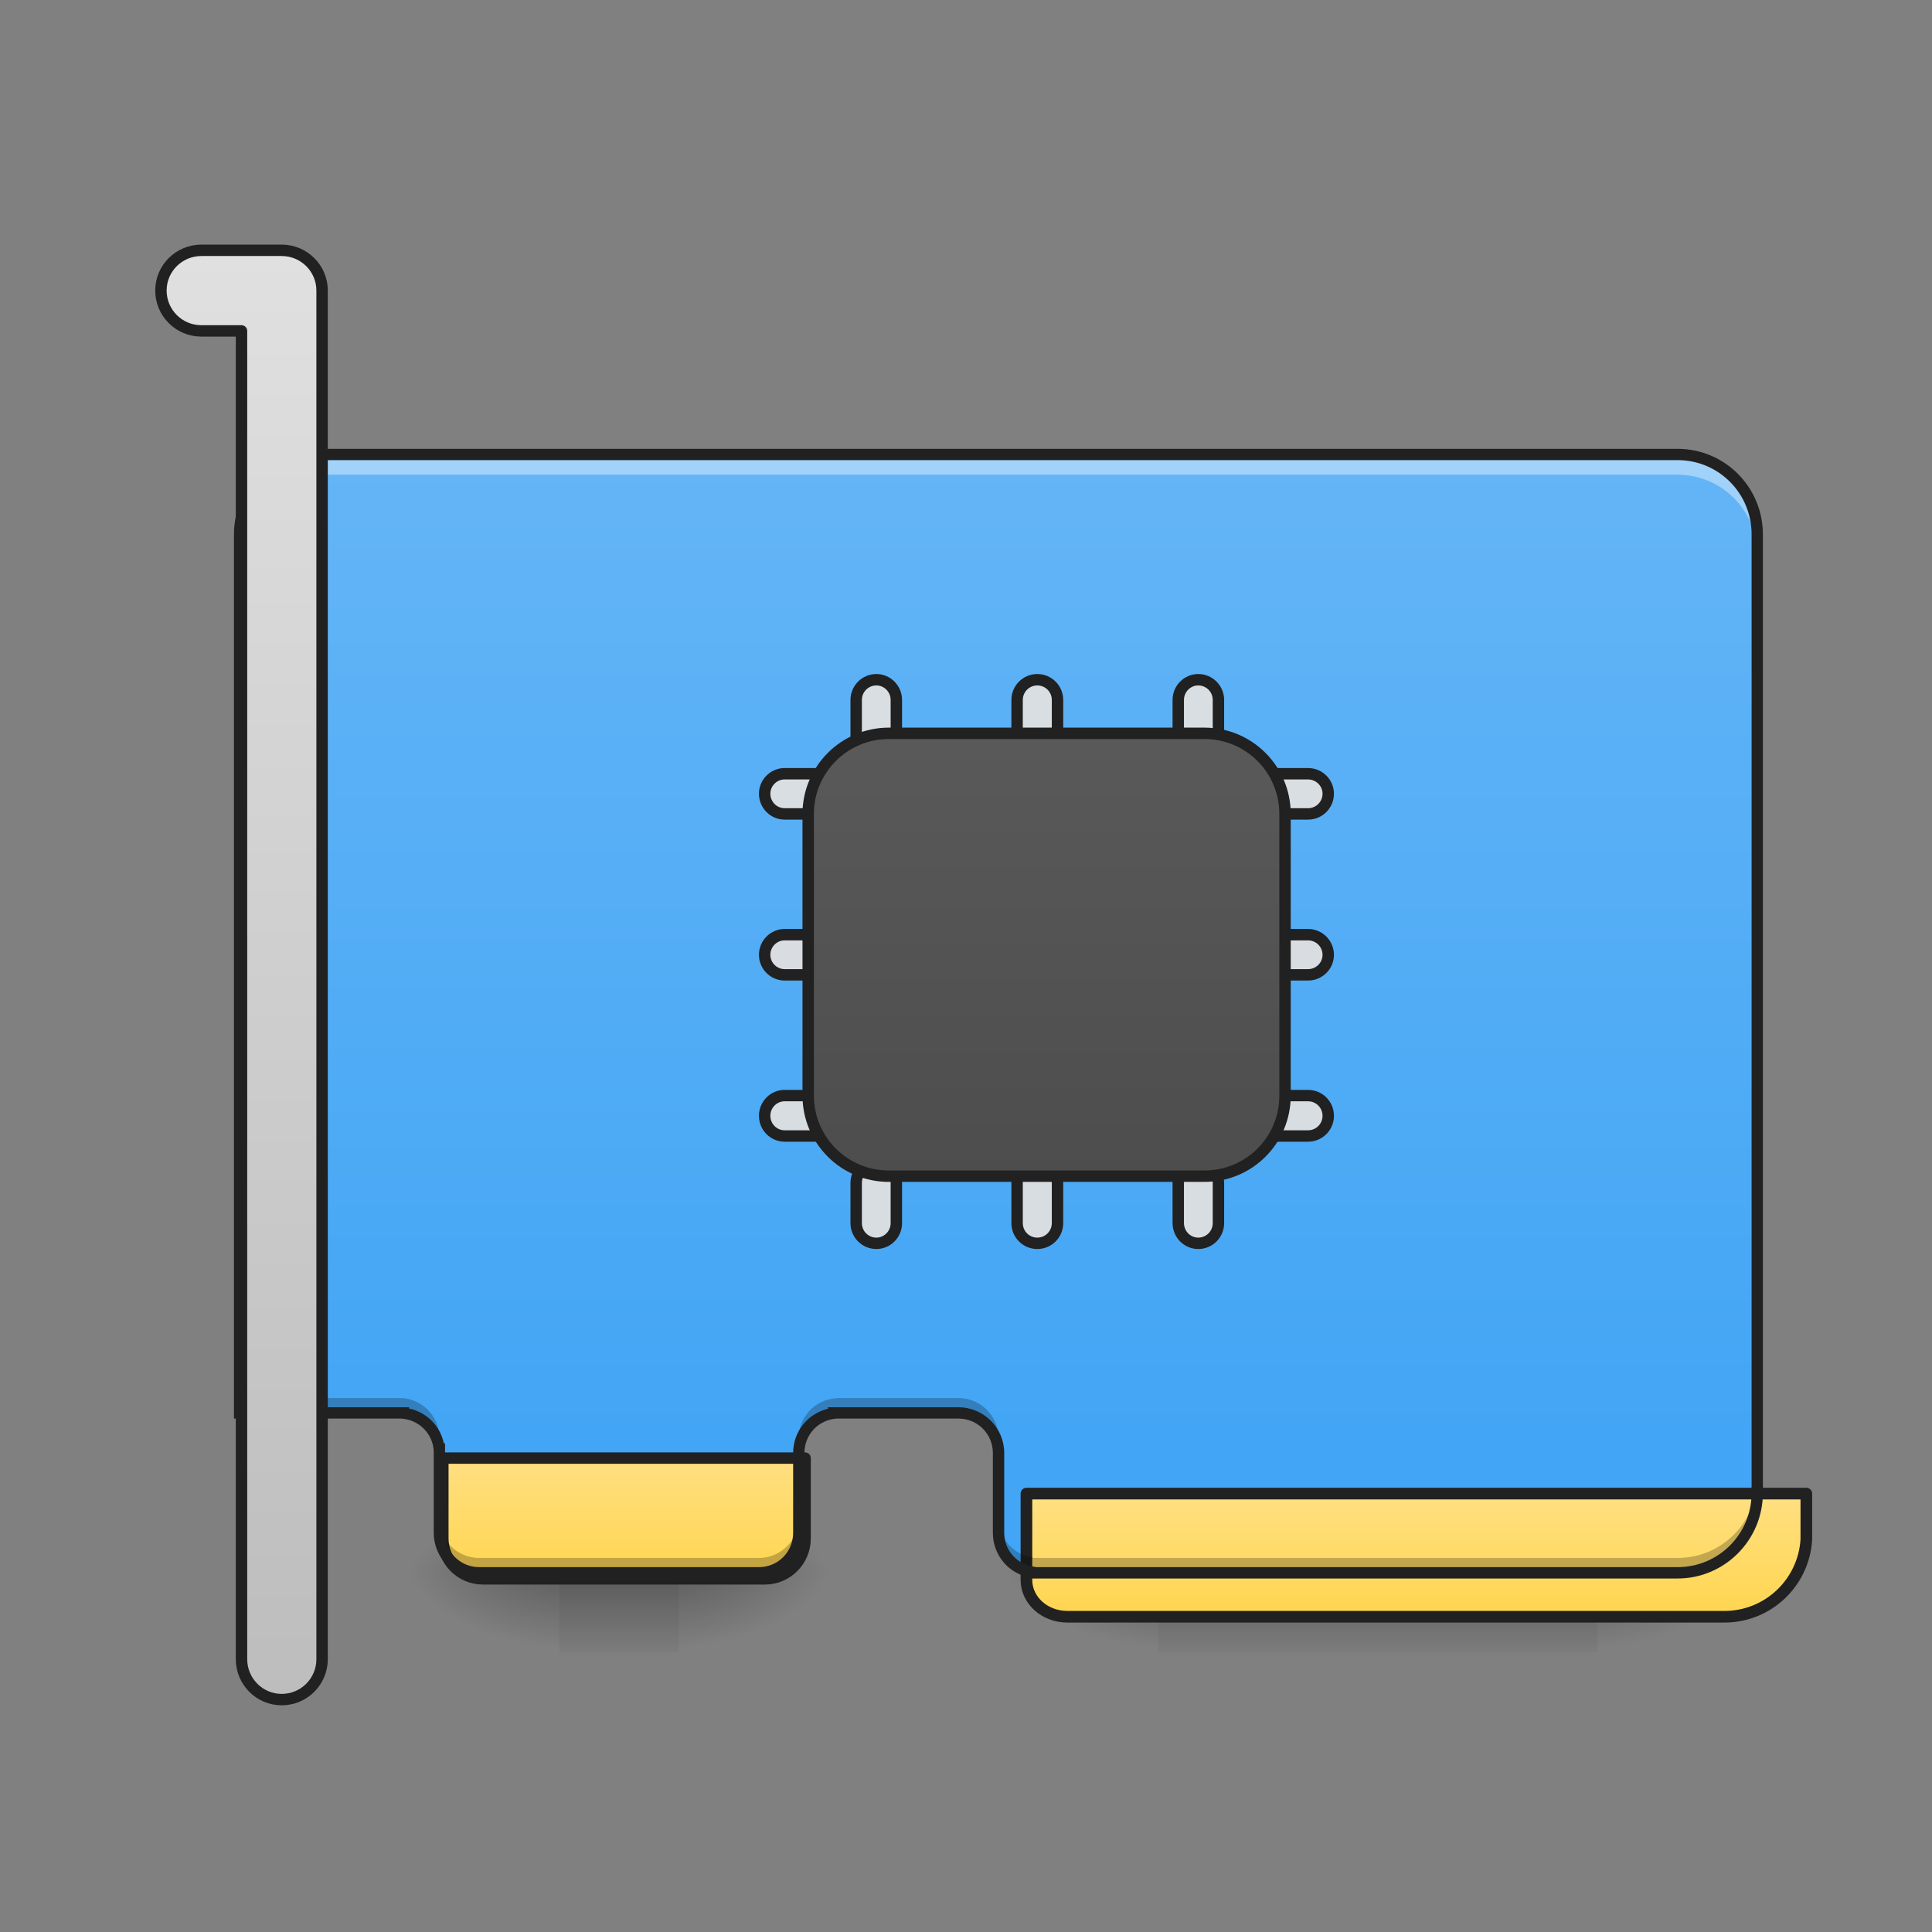 <?xml version="1.0" encoding="UTF-8"?>
<svg xmlns="http://www.w3.org/2000/svg" xmlns:xlink="http://www.w3.org/1999/xlink" width="32pt" height="32pt" viewBox="0 0 32 32" version="1.1">
<rect x="0" y="0" width="32" height="32" fill="#808080" stroke="none"/>
<defs>
<linearGradient id="linear0" gradientUnits="userSpaceOnUse" x1="349.25" y1="233.5" x2="349.25" y2="254.667" gradientTransform="matrix(0.063,0,0,0.063,-1.323,11.454)">
<stop offset="0" style="stop-color:rgb(0%,0%,0%);stop-opacity:0.275;"/>
<stop offset="1" style="stop-color:rgb(0%,0%,0%);stop-opacity:0;"/>
</linearGradient>
<radialGradient id="radial0" gradientUnits="userSpaceOnUse" cx="450.909" cy="189.579" fx="450.909" fy="189.579" r="21.167" gradientTransform="matrix(0,-0.078,-0.141,-0,52.792,61.611)">
<stop offset="0" style="stop-color:rgb(0%,0%,0%);stop-opacity:0.314;"/>
<stop offset="0.222" style="stop-color:rgb(0%,0%,0%);stop-opacity:0.275;"/>
<stop offset="1" style="stop-color:rgb(0%,0%,0%);stop-opacity:0;"/>
</radialGradient>
<radialGradient id="radial1" gradientUnits="userSpaceOnUse" cx="450.909" cy="189.579" fx="450.909" fy="189.579" r="21.167" gradientTransform="matrix(-0,0.078,0.141,0,-7.147,-9.512)">
<stop offset="0" style="stop-color:rgb(0%,0%,0%);stop-opacity:0.314;"/>
<stop offset="0.222" style="stop-color:rgb(0%,0%,0%);stop-opacity:0.275;"/>
<stop offset="1" style="stop-color:rgb(0%,0%,0%);stop-opacity:0;"/>
</radialGradient>
<radialGradient id="radial2" gradientUnits="userSpaceOnUse" cx="450.909" cy="189.579" fx="450.909" fy="189.579" r="21.167" gradientTransform="matrix(-0,-0.078,0.141,-0,-7.147,61.611)">
<stop offset="0" style="stop-color:rgb(0%,0%,0%);stop-opacity:0.314;"/>
<stop offset="0.222" style="stop-color:rgb(0%,0%,0%);stop-opacity:0.275;"/>
<stop offset="1" style="stop-color:rgb(0%,0%,0%);stop-opacity:0;"/>
</radialGradient>
<radialGradient id="radial3" gradientUnits="userSpaceOnUse" cx="450.909" cy="189.579" fx="450.909" fy="189.579" r="21.167" gradientTransform="matrix(0,0.078,-0.141,0,52.792,-9.512)">
<stop offset="0" style="stop-color:rgb(0%,0%,0%);stop-opacity:0.314;"/>
<stop offset="0.222" style="stop-color:rgb(0%,0%,0%);stop-opacity:0.275;"/>
<stop offset="1" style="stop-color:rgb(0%,0%,0%);stop-opacity:0;"/>
</radialGradient>
<linearGradient id="linear1" gradientUnits="userSpaceOnUse" x1="349.25" y1="233.5" x2="349.25" y2="254.667" gradientTransform="matrix(0.063,0,0,0.063,-11.246,11.454)">
<stop offset="0" style="stop-color:rgb(0%,0%,0%);stop-opacity:0.275;"/>
<stop offset="1" style="stop-color:rgb(0%,0%,0%);stop-opacity:0;"/>
</linearGradient>
<radialGradient id="radial4" gradientUnits="userSpaceOnUse" cx="450.909" cy="189.579" fx="450.909" fy="189.579" r="21.167" gradientTransform="matrix(0,-0.078,-0.141,-0,37.577,61.611)">
<stop offset="0" style="stop-color:rgb(0%,0%,0%);stop-opacity:0.314;"/>
<stop offset="0.222" style="stop-color:rgb(0%,0%,0%);stop-opacity:0.275;"/>
<stop offset="1" style="stop-color:rgb(0%,0%,0%);stop-opacity:0;"/>
</radialGradient>
<radialGradient id="radial5" gradientUnits="userSpaceOnUse" cx="450.909" cy="189.579" fx="450.909" fy="189.579" r="21.167" gradientTransform="matrix(-0,0.078,0.141,0,-17.07,-9.512)">
<stop offset="0" style="stop-color:rgb(0%,0%,0%);stop-opacity:0.314;"/>
<stop offset="0.222" style="stop-color:rgb(0%,0%,0%);stop-opacity:0.275;"/>
<stop offset="1" style="stop-color:rgb(0%,0%,0%);stop-opacity:0;"/>
</radialGradient>
<radialGradient id="radial6" gradientUnits="userSpaceOnUse" cx="450.909" cy="189.579" fx="450.909" fy="189.579" r="21.167" gradientTransform="matrix(-0,-0.078,0.141,-0,-17.07,61.611)">
<stop offset="0" style="stop-color:rgb(0%,0%,0%);stop-opacity:0.314;"/>
<stop offset="0.222" style="stop-color:rgb(0%,0%,0%);stop-opacity:0.275;"/>
<stop offset="1" style="stop-color:rgb(0%,0%,0%);stop-opacity:0;"/>
</radialGradient>
<radialGradient id="radial7" gradientUnits="userSpaceOnUse" cx="450.909" cy="189.579" fx="450.909" fy="189.579" r="21.167" gradientTransform="matrix(0,0.078,-0.141,0,37.577,-9.512)">
<stop offset="0" style="stop-color:rgb(0%,0%,0%);stop-opacity:0.314;"/>
<stop offset="0.222" style="stop-color:rgb(0%,0%,0%);stop-opacity:0.275;"/>
<stop offset="1" style="stop-color:rgb(0%,0%,0%);stop-opacity:0;"/>
</radialGradient>
<linearGradient id="linear2" gradientUnits="userSpaceOnUse" x1="211.667" y1="170" x2="211.667" y2="-94.583" gradientTransform="matrix(0.063,0,0,0.063,-0.662,13.439)">
<stop offset="0" style="stop-color:rgb(25.882%,64.706%,96.078%);stop-opacity:1;"/>
<stop offset="1" style="stop-color:rgb(39.216%,70.98%,96.471%);stop-opacity:1;"/>
</linearGradient>
<linearGradient id="linear3" gradientUnits="userSpaceOnUse" x1="298.685" y1="201.75" x2="298.685" y2="170" gradientTransform="matrix(2.25,0,0,1,-502.708,0)">
<stop offset="0" style="stop-color:rgb(100%,83.529%,30.98%);stop-opacity:1;"/>
<stop offset="1" style="stop-color:rgb(100%,87.843%,50.98%);stop-opacity:1;"/>
</linearGradient>
<linearGradient id="linear4" gradientUnits="userSpaceOnUse" x1="298.685" y1="201.75" x2="298.685" y2="170" gradientTransform="matrix(8.504,0,0,3.78,-1340,812.599)">
<stop offset="0" style="stop-color:rgb(100%,83.529%,30.98%);stop-opacity:1;"/>
<stop offset="1" style="stop-color:rgb(100%,87.843%,50.98%);stop-opacity:1;"/>
</linearGradient>
<linearGradient id="linear5" gradientUnits="userSpaceOnUse" x1="254" y1="201.75" x2="254" y2="-94.583" gradientTransform="matrix(1,0,0,1,10.583,0)">
<stop offset="0" style="stop-color:rgb(25.882%,25.882%,25.882%);stop-opacity:1;"/>
<stop offset="1" style="stop-color:rgb(38.039%,38.039%,38.039%);stop-opacity:1;"/>
</linearGradient>
<linearGradient id="linear6" gradientUnits="userSpaceOnUse" x1="84.667" y1="233.5" x2="84.667" y2="-147.5" >
<stop offset="0" style="stop-color:rgb(74.118%,74.118%,74.118%);stop-opacity:1;"/>
<stop offset="1" style="stop-color:rgb(87.843%,87.843%,87.843%);stop-opacity:1;"/>
</linearGradient>
</defs>
<g id="surface1">
<path style=" stroke:none;fill-rule:nonzero;fill:url(#linear0);" d="M 19.184 26.051 L 26.461 26.051 L 26.461 27.371 L 19.184 27.371 Z M 19.184 26.051 "/>
<path style=" stroke:none;fill-rule:nonzero;fill:url(#radial0);" d="M 26.461 26.051 L 29.105 26.051 L 29.105 24.727 L 26.461 24.727 Z M 26.461 26.051 "/>
<path style=" stroke:none;fill-rule:nonzero;fill:url(#radial1);" d="M 19.184 26.051 L 16.539 26.051 L 16.539 27.371 L 19.184 27.371 Z M 19.184 26.051 "/>
<path style=" stroke:none;fill-rule:nonzero;fill:url(#radial2);" d="M 19.184 26.051 L 16.539 26.051 L 16.539 24.727 L 19.184 24.727 Z M 19.184 26.051 "/>
<path style=" stroke:none;fill-rule:nonzero;fill:url(#radial3);" d="M 26.461 26.051 L 29.105 26.051 L 29.105 27.371 L 26.461 27.371 Z M 26.461 26.051 "/>
<path style=" stroke:none;fill-rule:nonzero;fill:url(#linear1);" d="M 9.262 26.051 L 11.246 26.051 L 11.246 27.371 L 9.262 27.371 Z M 9.262 26.051 "/>
<path style=" stroke:none;fill-rule:nonzero;fill:url(#radial4);" d="M 11.246 26.051 L 13.891 26.051 L 13.891 24.727 L 11.246 24.727 Z M 11.246 26.051 "/>
<path style=" stroke:none;fill-rule:nonzero;fill:url(#radial5);" d="M 9.262 26.051 L 6.613 26.051 L 6.613 27.371 L 9.262 27.371 Z M 9.262 26.051 "/>
<path style=" stroke:none;fill-rule:nonzero;fill:url(#radial6);" d="M 9.262 26.051 L 6.613 26.051 L 6.613 24.727 L 9.262 24.727 Z M 9.262 26.051 "/>
<path style=" stroke:none;fill-rule:nonzero;fill:url(#radial7);" d="M 11.246 26.051 L 13.891 26.051 L 13.891 27.371 L 11.246 27.371 Z M 11.246 26.051 "/>
<path style=" stroke:none;fill-rule:nonzero;fill:url(#linear2);" d="M 5.293 7.527 C 4.559 7.527 3.969 8.117 3.969 8.852 L 3.969 23.402 L 6.645 23.402 C 6.988 23.418 7.262 23.691 7.277 24.035 L 7.277 25.387 C 7.277 25.754 7.57 26.051 7.938 26.051 L 12.57 26.051 C 12.934 26.051 13.23 25.754 13.23 25.387 L 13.23 24.066 C 13.23 23.711 13.504 23.422 13.855 23.406 C 13.855 23.402 13.855 23.402 13.855 23.402 L 15.875 23.402 C 16.242 23.402 16.539 23.699 16.539 24.066 L 16.539 25.387 C 16.539 25.727 16.789 26.004 17.113 26.043 C 17.113 26.047 17.113 26.047 17.113 26.051 L 27.785 26.051 C 28.516 26.051 29.105 25.461 29.105 24.727 L 29.105 8.852 C 29.105 8.117 28.516 7.527 27.785 7.527 Z M 5.293 7.527 "/>
<path style=" stroke:none;fill-rule:nonzero;fill:rgb(100%,100%,100%);fill-opacity:0.392;" d="M 5.293 7.527 C 4.559 7.527 3.969 8.117 3.969 8.852 L 3.969 9.188 C 3.969 8.453 4.559 7.863 5.293 7.863 L 27.785 7.863 C 28.516 7.863 29.105 8.453 29.105 9.188 L 29.105 8.852 C 29.105 8.117 28.516 7.527 27.785 7.527 Z M 13.23 24.398 C 13.23 24.398 13.23 24.402 13.23 24.402 L 13.23 25.391 C 13.23 25.387 13.23 25.387 13.23 25.387 Z M 13.23 24.398 "/>
<path style="fill-rule:nonzero;fill:url(#linear3);stroke-width:3;stroke-linecap:round;stroke-linejoin:round;stroke:rgb(12.941%,12.941%,12.941%);stroke-opacity:1;stroke-miterlimit:4;" d="M 116.426 170.026 L 116.426 191.149 C 116.426 197.023 121.113 201.773 126.988 201.773 L 201.106 201.773 C 206.918 201.773 211.667 197.023 211.667 191.149 L 211.667 170.026 Z M 116.426 170.026 " transform="matrix(0.063,0,0,0.063,0,13.439)"/>
<path style="fill-rule:nonzero;fill:url(#linear4);stroke-width:11.339;stroke-linecap:round;stroke-linejoin:round;stroke:rgb(12.941%,12.941%,12.941%);stroke-opacity:1;stroke-miterlimit:4;" d="M 1000.062 1455.215 L 1000.062 1539.302 C 1000.062 1559.143 1017.777 1575.204 1039.979 1575.204 L 1680.076 1575.204 C 1722.591 1575.204 1757.313 1542.136 1759.911 1500.093 L 1759.911 1455.215 Z M 1000.062 1455.215 " transform="matrix(0.017,0,0,0.017,0,0)"/>
<path style="fill-rule:nonzero;fill:rgb(87.843%,87.843%,87.843%);fill-opacity:0.945;stroke-width:3;stroke-linecap:round;stroke-linejoin:round;stroke:rgb(12.941%,12.941%,12.941%);stroke-opacity:1;stroke-miterlimit:4;" d="M 195.772 -9.895 L 206.396 -9.895 C 209.271 -9.895 211.645 -7.52 211.645 -4.645 C 211.645 -1.708 209.271 0.667 206.396 0.667 L 195.772 0.667 C 192.897 0.667 190.522 -1.708 190.522 -4.645 C 190.522 -7.52 192.897 -9.895 195.772 -9.895 Z M 195.772 -9.895 " transform="matrix(0.063,0,0,0.063,0.662,13.439)"/>
<path style="fill-rule:nonzero;fill:rgb(87.843%,87.843%,87.843%);fill-opacity:0.945;stroke-width:3;stroke-linecap:round;stroke-linejoin:round;stroke:rgb(12.941%,12.941%,12.941%);stroke-opacity:1;stroke-miterlimit:4;" d="M 195.772 32.414 L 206.396 32.414 C 209.271 32.414 211.645 34.789 211.645 37.726 C 211.645 40.601 209.271 42.975 206.396 42.975 L 195.772 42.975 C 192.897 42.975 190.522 40.601 190.522 37.726 C 190.522 34.789 192.897 32.414 195.772 32.414 Z M 195.772 32.414 " transform="matrix(0.063,0,0,0.063,0.662,13.439)"/>
<path style="fill-rule:nonzero;fill:rgb(87.843%,87.843%,87.843%);fill-opacity:0.945;stroke-width:3;stroke-linecap:round;stroke-linejoin:round;stroke:rgb(12.941%,12.941%,12.941%);stroke-opacity:1;stroke-miterlimit:4;" d="M 195.772 74.722 L 206.396 74.722 C 209.271 74.722 211.645 77.097 211.645 80.034 C 211.645 82.972 209.271 85.346 206.396 85.346 L 195.772 85.346 C 192.897 85.346 190.522 82.972 190.522 80.034 C 190.522 77.097 192.897 74.722 195.772 74.722 Z M 195.772 74.722 " transform="matrix(0.063,0,0,0.063,0.662,13.439)"/>
<path style="fill-rule:nonzero;fill:rgb(87.843%,87.843%,87.843%);fill-opacity:0.945;stroke-width:3;stroke-linecap:round;stroke-linejoin:round;stroke:rgb(12.941%,12.941%,12.941%);stroke-opacity:1;stroke-miterlimit:4;" d="M 322.822 -9.895 L 333.384 -9.895 C 336.321 -9.895 338.696 -7.52 338.696 -4.645 C 338.696 -1.708 336.321 0.667 333.384 0.667 L 322.822 0.667 C 319.885 0.667 317.51 -1.708 317.51 -4.645 C 317.51 -7.52 319.885 -9.895 322.822 -9.895 Z M 322.822 -9.895 " transform="matrix(0.063,0,0,0.063,0.662,13.439)"/>
<path style="fill-rule:nonzero;fill:rgb(87.843%,87.843%,87.843%);fill-opacity:0.945;stroke-width:3;stroke-linecap:round;stroke-linejoin:round;stroke:rgb(12.941%,12.941%,12.941%);stroke-opacity:1;stroke-miterlimit:4;" d="M 322.822 32.414 L 333.384 32.414 C 336.321 32.414 338.696 34.789 338.696 37.726 C 338.696 40.601 336.321 42.975 333.384 42.975 L 322.822 42.975 C 319.885 42.975 317.51 40.601 317.51 37.726 C 317.51 34.789 319.885 32.414 322.822 32.414 Z M 322.822 32.414 " transform="matrix(0.063,0,0,0.063,0.662,13.439)"/>
<path style="fill-rule:nonzero;fill:rgb(87.843%,87.843%,87.843%);fill-opacity:0.945;stroke-width:3;stroke-linecap:round;stroke-linejoin:round;stroke:rgb(12.941%,12.941%,12.941%);stroke-opacity:1;stroke-miterlimit:4;" d="M 322.822 74.722 L 333.384 74.722 C 336.321 74.722 338.696 77.097 338.696 80.034 C 338.696 82.972 336.321 85.346 333.384 85.346 L 322.822 85.346 C 319.885 85.346 317.51 82.972 317.51 80.034 C 317.51 77.097 319.885 74.722 322.822 74.722 Z M 322.822 74.722 " transform="matrix(0.063,0,0,0.063,0.662,13.439)"/>
<path style="fill-rule:nonzero;fill:rgb(87.843%,87.843%,87.843%);fill-opacity:0.945;stroke-width:3;stroke-linecap:round;stroke-linejoin:round;stroke:rgb(12.941%,12.941%,12.941%);stroke-opacity:1;stroke-miterlimit:4;" d="M 195.795 -9.907 L 206.356 -9.907 C 209.294 -9.907 211.668 -7.532 211.668 -4.595 C 211.668 -1.72 209.294 0.655 206.356 0.655 L 195.795 0.655 C 192.858 0.655 190.483 -1.72 190.483 -4.595 C 190.483 -7.532 192.858 -9.907 195.795 -9.907 Z M 195.795 -9.907 " transform="matrix(0,0.063,-0.063,0,19.557,-0.742)"/>
<path style="fill-rule:nonzero;fill:rgb(87.843%,87.843%,87.843%);fill-opacity:0.945;stroke-width:3;stroke-linecap:round;stroke-linejoin:round;stroke:rgb(12.941%,12.941%,12.941%);stroke-opacity:1;stroke-miterlimit:4;" d="M 195.795 32.402 L 206.356 32.402 C 209.294 32.402 211.668 34.777 211.668 37.714 C 211.668 40.651 209.294 43.026 206.356 43.026 L 195.795 43.026 C 192.858 43.026 190.483 40.651 190.483 37.714 C 190.483 34.777 192.858 32.402 195.795 32.402 Z M 195.795 32.402 " transform="matrix(0,0.063,-0.063,0,19.557,-0.742)"/>
<path style="fill-rule:nonzero;fill:rgb(87.843%,87.843%,87.843%);fill-opacity:0.945;stroke-width:3;stroke-linecap:round;stroke-linejoin:round;stroke:rgb(12.941%,12.941%,12.941%);stroke-opacity:1;stroke-miterlimit:4;" d="M 195.795 74.773 L 206.356 74.773 C 209.294 74.773 211.668 77.148 211.668 80.022 C 211.668 82.959 209.294 85.334 206.356 85.334 L 195.795 85.334 C 192.858 85.334 190.483 82.959 190.483 80.022 C 190.483 77.148 192.858 74.773 195.795 74.773 Z M 195.795 74.773 " transform="matrix(0,0.063,-0.063,0,19.557,-0.742)"/>
<path style="fill-rule:nonzero;fill:rgb(87.843%,87.843%,87.843%);fill-opacity:0.945;stroke-width:3;stroke-linecap:round;stroke-linejoin:round;stroke:rgb(12.941%,12.941%,12.941%);stroke-opacity:1;stroke-miterlimit:4;" d="M 322.783 -9.907 L 333.344 -9.907 C 336.282 -9.907 338.656 -7.532 338.656 -4.595 C 338.656 -1.72 336.282 0.655 333.344 0.655 L 322.783 0.655 C 319.846 0.655 317.471 -1.72 317.471 -4.595 C 317.471 -7.532 319.846 -9.907 322.783 -9.907 Z M 322.783 -9.907 " transform="matrix(0,0.063,-0.063,0,19.557,-0.742)"/>
<path style="fill-rule:nonzero;fill:rgb(87.843%,87.843%,87.843%);fill-opacity:0.945;stroke-width:3;stroke-linecap:round;stroke-linejoin:round;stroke:rgb(12.941%,12.941%,12.941%);stroke-opacity:1;stroke-miterlimit:4;" d="M 322.783 32.402 L 333.344 32.402 C 336.282 32.402 338.656 34.777 338.656 37.714 C 338.656 40.651 336.282 43.026 333.344 43.026 L 322.783 43.026 C 319.846 43.026 317.471 40.651 317.471 37.714 C 317.471 34.777 319.846 32.402 322.783 32.402 Z M 322.783 32.402 " transform="matrix(0,0.063,-0.063,0,19.557,-0.742)"/>
<path style="fill-rule:nonzero;fill:rgb(87.843%,87.843%,87.843%);fill-opacity:0.945;stroke-width:3;stroke-linecap:round;stroke-linejoin:round;stroke:rgb(12.941%,12.941%,12.941%);stroke-opacity:1;stroke-miterlimit:4;" d="M 322.783 74.773 L 333.344 74.773 C 336.282 74.773 338.656 77.148 338.656 80.022 C 338.656 82.959 336.282 85.334 333.344 85.334 L 322.783 85.334 C 319.846 85.334 317.471 82.959 317.471 80.022 C 317.471 77.148 319.846 74.773 322.783 74.773 Z M 322.783 74.773 " transform="matrix(0,0.063,-0.063,0,19.557,-0.742)"/>
<path style="fill-rule:nonzero;fill:url(#linear5);stroke-width:3;stroke-linecap:round;stroke-linejoin:round;stroke:rgb(12.941%,12.941%,12.941%);stroke-opacity:1;stroke-miterlimit:4;" d="M 233.665 -20.519 L 316.657 -20.519 C 328.406 -20.519 337.843 -11.019 337.843 0.667 L 337.843 74.722 C 337.843 86.471 328.406 95.908 316.657 95.908 L 233.665 95.908 C 221.979 95.908 212.48 86.471 212.48 74.722 L 212.48 0.667 C 212.48 -11.019 221.979 -20.519 233.665 -20.519 Z M 233.665 -20.519 " transform="matrix(0.063,0,0,0.063,0,13.439)"/>
<path style=" stroke:none;fill-rule:nonzero;fill:rgb(0%,0%,0%);fill-opacity:0.235;" d="M 13.855 23.156 C 13.855 23.156 13.855 23.156 13.855 23.16 C 13.504 23.176 13.23 23.465 13.23 23.82 L 13.23 25.141 C 13.23 25.508 12.934 25.805 12.57 25.805 L 7.938 25.805 C 7.57 25.805 7.277 25.508 7.277 25.145 L 7.277 25.387 C 7.277 25.754 7.57 26.051 7.938 26.051 L 12.57 26.051 C 12.934 26.051 13.23 25.754 13.23 25.387 L 13.23 24.066 C 13.23 23.711 13.504 23.422 13.855 23.406 C 13.855 23.402 13.855 23.402 13.855 23.402 L 15.875 23.402 C 16.242 23.402 16.539 23.699 16.539 24.066 L 16.539 23.82 C 16.539 23.453 16.242 23.156 15.875 23.156 Z M 3.969 23.156 L 3.969 23.402 L 6.645 23.402 C 6.988 23.418 7.262 23.691 7.277 24.035 L 7.277 23.789 C 7.262 23.445 6.988 23.172 6.645 23.156 Z M 29.105 24.48 C 29.105 25.215 28.516 25.805 27.785 25.805 L 17.113 25.805 C 17.113 25.801 17.113 25.801 17.113 25.797 C 16.789 25.758 16.539 25.48 16.539 25.141 L 16.539 25.387 C 16.539 25.727 16.789 26.004 17.113 26.043 C 17.113 26.047 17.113 26.047 17.113 26.051 L 27.785 26.051 C 28.516 26.051 29.105 25.461 29.105 24.727 Z M 29.105 24.48 "/>
<path style=" stroke:none;fill-rule:nonzero;fill:rgb(12.941%,12.941%,12.941%);fill-opacity:1;" d="M 5.293 7.434 C 4.508 7.434 3.875 8.066 3.875 8.852 L 3.875 23.496 L 6.641 23.496 C 6.938 23.512 7.172 23.746 7.184 24.039 L 7.184 25.387 C 7.184 25.805 7.52 26.145 7.938 26.145 L 12.57 26.145 C 12.984 26.145 13.324 25.805 13.324 25.387 L 13.324 24.066 C 13.324 23.758 13.559 23.516 13.859 23.496 L 15.875 23.496 C 16.191 23.496 16.445 23.75 16.445 24.066 L 16.445 25.387 C 16.445 25.727 16.664 26.012 16.969 26.105 L 16.949 26.145 L 27.785 26.145 C 28.566 26.145 29.199 25.508 29.199 24.727 L 29.199 8.852 C 29.199 8.066 28.566 7.434 27.785 7.434 Z M 5.293 7.621 L 27.785 7.621 C 28.465 7.621 29.012 8.168 29.012 8.852 L 29.012 24.727 C 29.012 25.41 28.465 25.957 27.785 25.957 L 17.164 25.957 L 17.125 25.949 C 16.848 25.914 16.633 25.68 16.633 25.387 L 16.633 24.066 C 16.633 23.648 16.293 23.309 15.875 23.309 L 13.707 23.309 L 13.719 23.332 C 13.383 23.41 13.137 23.707 13.137 24.066 L 13.137 25.387 C 13.137 25.703 12.887 25.957 12.57 25.957 L 7.938 25.957 C 7.621 25.957 7.371 25.703 7.371 25.387 L 7.371 23.902 L 7.352 23.91 C 7.293 23.617 7.062 23.387 6.77 23.328 L 6.777 23.309 L 4.062 23.309 L 4.062 8.852 C 4.062 8.168 4.609 7.621 5.293 7.621 Z M 5.293 7.621 "/>
<path style="fill-rule:nonzero;fill:url(#linear6);stroke-width:3;stroke-linecap:round;stroke-linejoin:round;stroke:rgb(12.941%,12.941%,12.941%);stroke-opacity:1;stroke-miterlimit:4;" d="M 52.932 -147.506 C 47.058 -147.506 42.308 -142.757 42.308 -136.945 C 42.308 -131.071 47.058 -126.321 52.932 -126.321 L 63.494 -126.321 L 63.494 222.896 C 63.494 228.77 68.243 233.52 74.055 233.52 C 79.93 233.52 84.679 228.77 84.679 222.896 L 84.679 -136.945 C 84.679 -142.757 79.93 -147.506 74.055 -147.506 Z M 52.932 -147.506 " transform="matrix(0.063,0,0,0.063,0,13.439)"/>
</g>
</svg>
